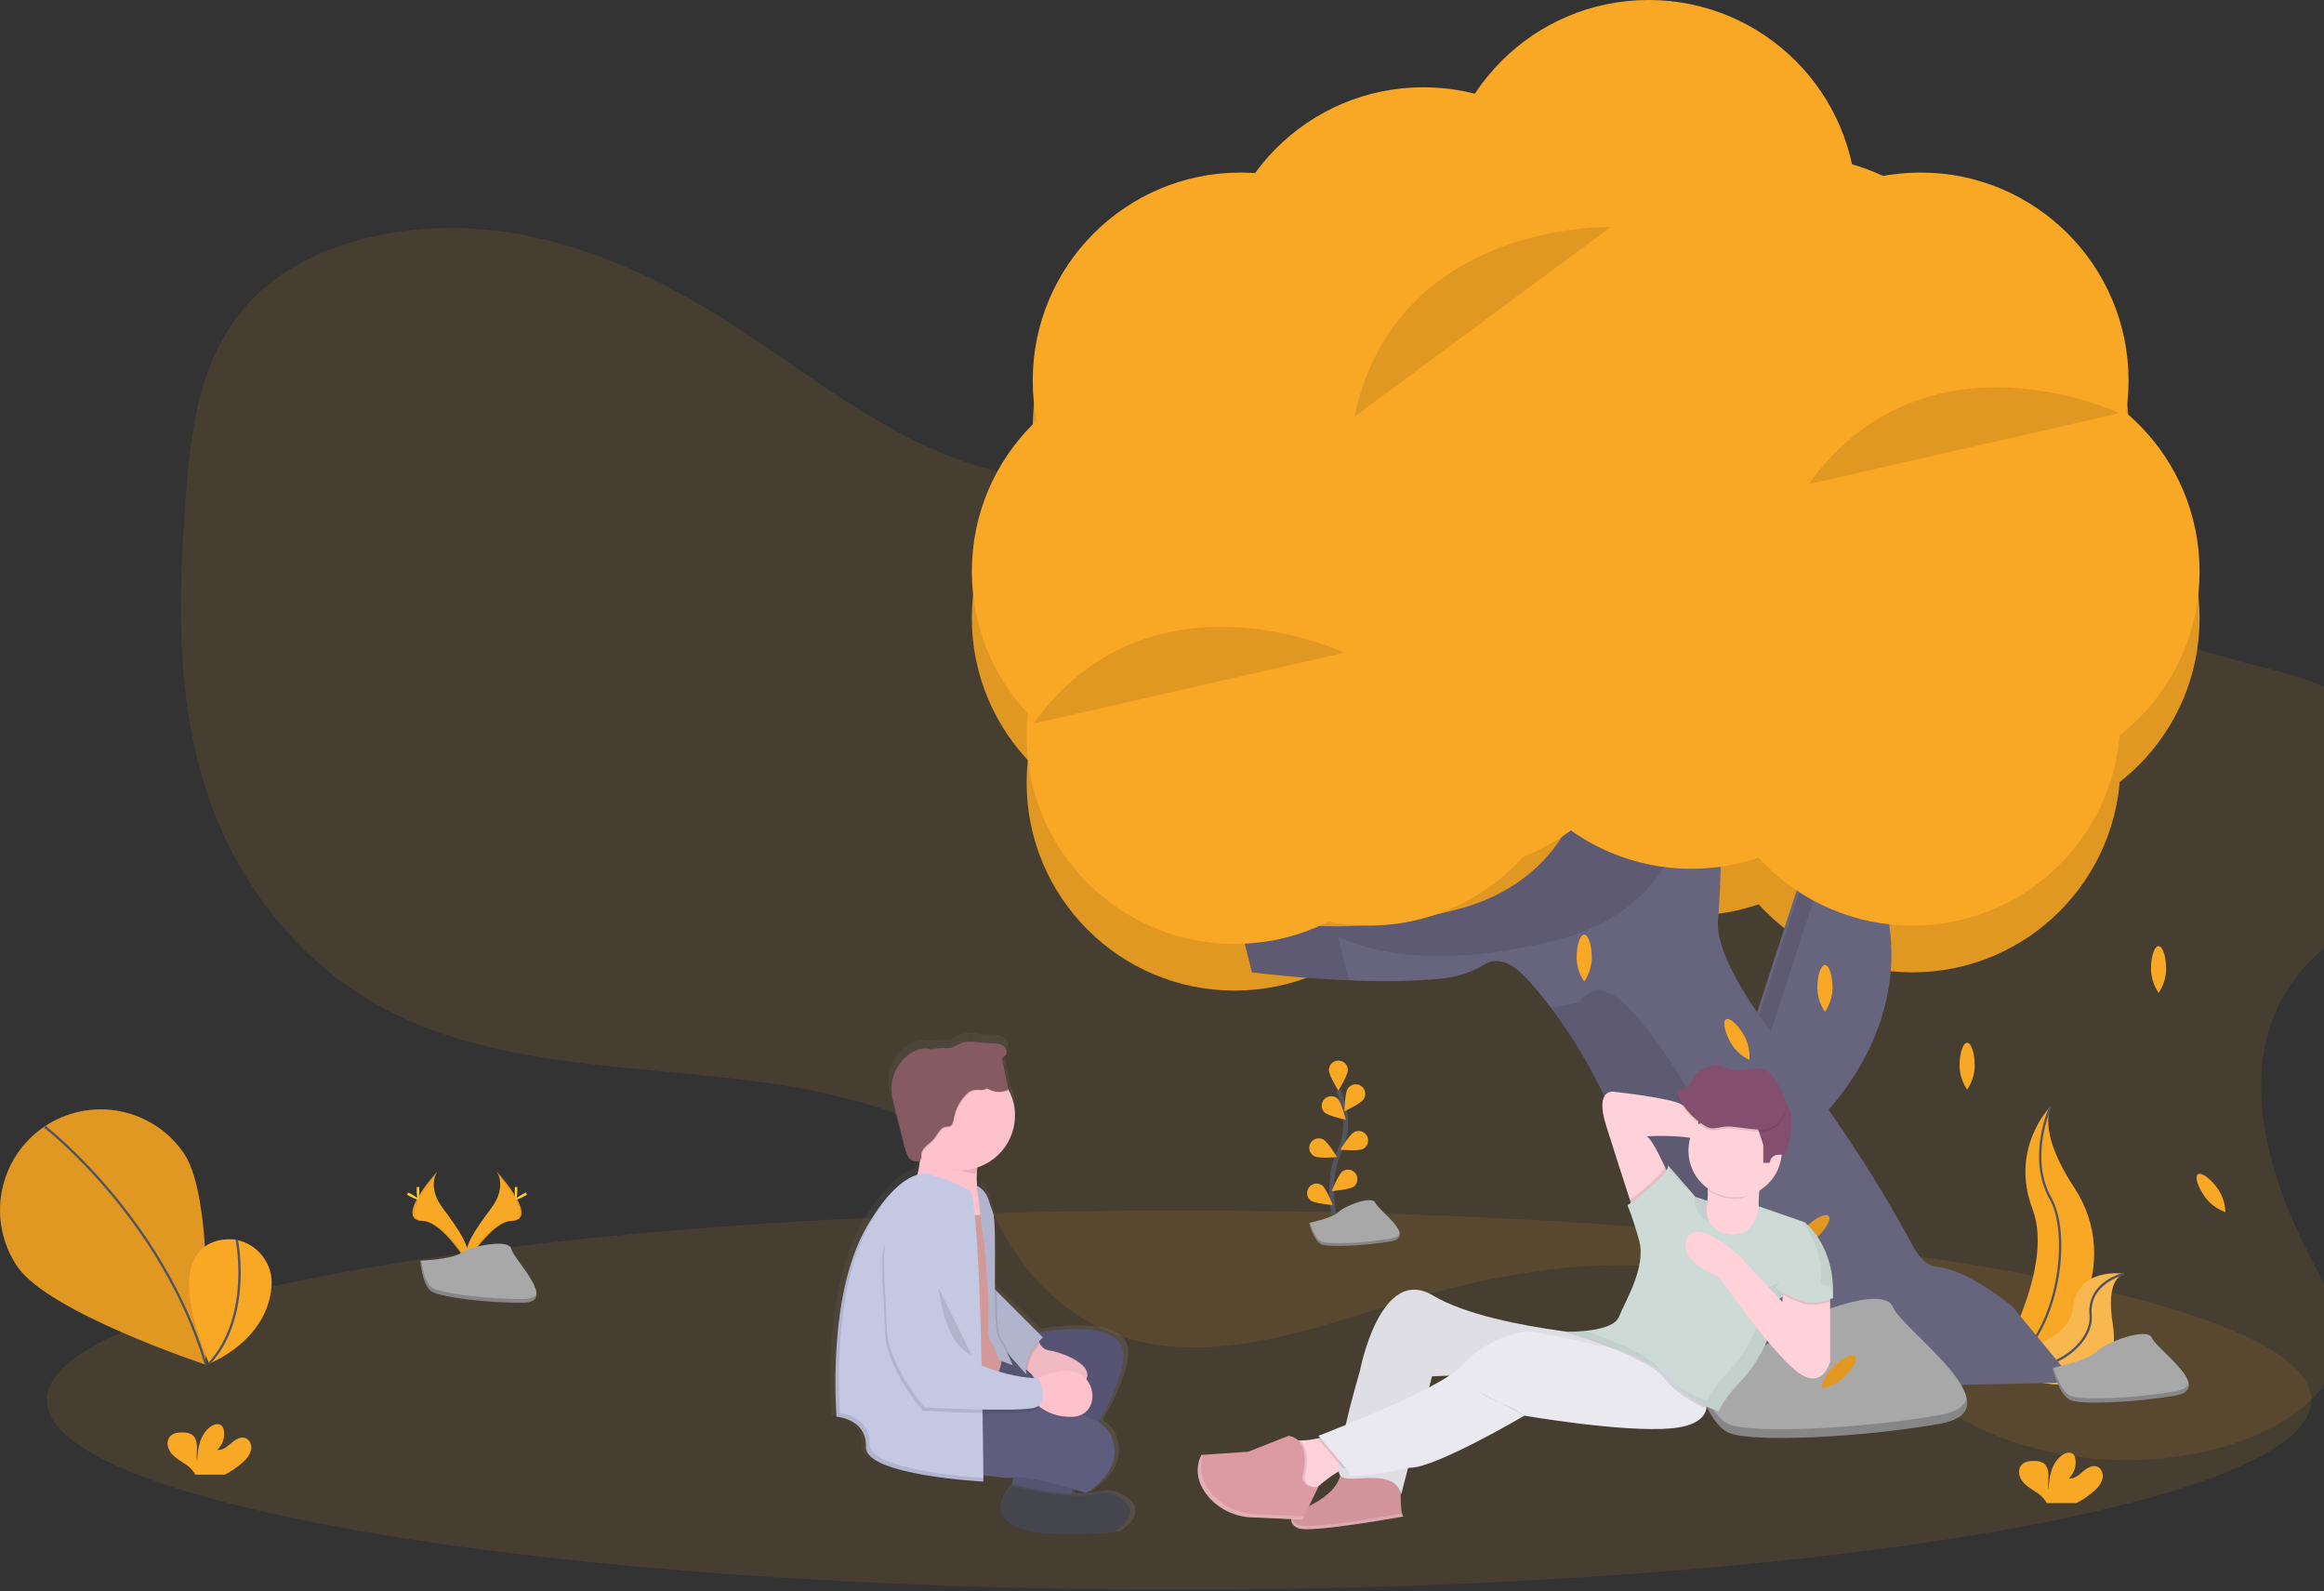 <svg width="989" height="677" viewBox="0 0 989 677" fill="none" xmlns="http://www.w3.org/2000/svg">
<rect x="0" y="0" width="989" height="677" fill="#333333" stroke="none"/>
<g clip-path="url(#clip0_14_8)">
<path opacity="0.1" d="M1036.35 355.131C1030.33 379.505 999.441 391.722 982.133 409.905C949.516 444.175 962.218 494.221 982.912 534.301C989.839 547.722 997.701 561.93 994.765 576.321C991.19 593.924 972.184 606.79 952.226 613.613C915.861 626.038 872.308 623.077 838.878 605.89C809.993 591.04 789.299 566.926 759.921 552.709C710.749 528.994 648.166 537.99 594.769 554.294C557 565.853 515.699 580.893 478.165 568.823C451.756 560.32 433.496 539.626 423.547 517.737C418.75 507.148 415.261 495.684 406.091 487.294C400.637 482.298 393.519 478.757 386.237 475.778C319.671 448.504 235.58 463.111 170.961 432.858C127.305 412.433 99.347 373.902 86.974 333.718C74.601 293.534 76.038 251.402 79.181 210.014C81.415 180.576 85.424 149.214 108.161 126.512C132.214 102.502 173.489 93.61 210.808 98.138C248.126 102.666 281.937 118.97 311.696 138.123C348.928 162.072 383.372 191.884 429.028 201.581C460.12 208.187 492.824 204.568 524.895 203.313C578.508 201.226 632.139 205.91 685.449 210.967C711.425 213.452 737.487 216.058 763.237 219.833C769.01 220.676 774.782 221.585 780.554 222.561C783.446 223.054 786.338 223.565 789.213 224.093C791.464 224.5 793.706 224.959 795.949 225.366C799.487 226.053 803.014 226.774 806.53 227.531C816.625 229.695 826.626 232.146 836.523 234.934C870.932 244.64 898.518 262.268 931.013 274.581C952.192 282.607 975.284 284.824 995.337 295.041C1020.01 307.587 1042.68 329.502 1036.35 355.131Z" fill="#F9A826"/>
<path d="M813.856 413.66C862.742 413.66 902.372 374.03 902.372 325.144C902.372 276.258 862.742 236.628 813.856 236.628C764.97 236.628 725.34 276.258 725.34 325.144C725.34 374.03 764.97 413.66 813.856 413.66Z" fill="#F9A826"/>
<path d="M719.721 389.477C768.607 389.477 808.237 349.847 808.237 300.961C808.237 252.075 768.607 212.445 719.721 212.445C670.835 212.445 631.205 252.075 631.205 300.961C631.205 349.847 670.835 389.477 719.721 389.477Z" fill="#F9A826"/>
<path d="M616.096 390.342C664.982 390.342 704.612 350.713 704.612 301.827C704.612 252.941 664.982 213.311 616.096 213.311C567.21 213.311 527.58 252.941 527.58 301.827C527.58 350.713 567.21 390.342 616.096 390.342Z" fill="#F9A826"/>
<path d="M582.414 413.66C631.3 413.66 670.93 374.03 670.93 325.144C670.93 276.258 631.3 236.628 582.414 236.628C533.528 236.628 493.898 276.258 493.898 325.144C493.898 374.03 533.528 413.66 582.414 413.66Z" fill="#F9A826"/>
<path d="M525.415 421.435C574.301 421.435 613.931 381.805 613.931 332.919C613.931 284.033 574.301 244.404 525.415 244.404C476.529 244.404 436.899 284.033 436.899 332.919C436.899 381.805 476.529 421.435 525.415 421.435Z" fill="#F9A826"/>
<path d="M502.098 351.483C550.984 351.483 590.614 311.853 590.614 262.967C590.614 214.081 550.984 174.451 502.098 174.451C453.212 174.451 413.582 214.081 413.582 262.967C413.582 311.853 453.212 351.483 502.098 351.483Z" fill="#F9A826"/>
<path d="M528.004 270.301C576.89 270.301 616.52 230.671 616.52 181.785C616.52 132.899 576.89 93.269 528.004 93.269C479.118 93.269 439.488 132.899 439.488 181.785C439.488 230.671 479.118 270.301 528.004 270.301Z" fill="#F9A826"/>
<path d="M577.228 270.301C626.113 270.301 665.743 230.671 665.743 181.785C665.743 132.899 626.113 93.269 577.228 93.269C528.342 93.269 488.712 132.899 488.712 181.785C488.712 230.671 528.342 270.301 577.228 270.301Z" fill="#F9A826"/>
<path d="M605.731 234.031C654.617 234.031 694.247 194.401 694.247 145.515C694.247 96.629 654.617 56.999 605.731 56.999C556.846 56.999 517.216 96.629 517.216 145.515C517.216 194.401 556.846 234.031 605.731 234.031Z" fill="#F9A826"/>
<path d="M678.273 273.756C727.159 273.756 766.789 234.126 766.789 185.24C766.789 136.354 727.159 96.724 678.273 96.724C629.387 96.724 589.757 136.354 589.757 185.24C589.757 234.126 629.387 273.756 678.273 273.756Z" fill="#F9A826"/>
<path d="M847.537 351.483C896.423 351.483 936.053 311.853 936.053 262.967C936.053 214.081 896.423 174.451 847.537 174.451C798.651 174.451 759.021 214.081 759.021 262.967C759.021 311.853 798.651 351.483 847.537 351.483Z" fill="#F9A826"/>
<path d="M796.582 307.437C845.468 307.437 885.098 267.808 885.098 218.922C885.098 170.036 845.468 130.406 796.582 130.406C747.696 130.406 708.066 170.036 708.066 218.922C708.066 267.808 747.696 307.437 796.582 307.437Z" fill="#F9A826"/>
<path d="M763.766 263.392C812.652 263.392 852.282 223.762 852.282 174.876C852.282 125.99 812.652 86.36 763.766 86.36C714.88 86.36 675.25 125.99 675.25 174.876C675.25 223.762 714.88 263.392 763.766 263.392Z" fill="#F9A826"/>
<path d="M701.59 196.894C750.476 196.894 790.105 157.264 790.105 108.378C790.105 59.492 750.476 19.863 701.59 19.863C652.704 19.863 613.074 59.492 613.074 108.378C613.074 157.264 652.704 196.894 701.59 196.894Z" fill="#F9A826"/>
<path d="M817.311 270.301C866.196 270.301 905.826 230.671 905.826 181.785C905.826 132.899 866.196 93.269 817.311 93.269C768.425 93.269 728.795 132.899 728.795 181.785C728.795 230.671 768.425 270.301 817.311 270.301Z" fill="#F9A826"/>
<g opacity="0.1">
<path d="M813.856 413.66C862.742 413.66 902.372 374.03 902.372 325.144C902.372 276.258 862.742 236.628 813.856 236.628C764.97 236.628 725.34 276.258 725.34 325.144C725.34 374.03 764.97 413.66 813.856 413.66Z" fill="black"/>
<path d="M719.721 389.477C768.607 389.477 808.237 349.847 808.237 300.961C808.237 252.075 768.607 212.445 719.721 212.445C670.835 212.445 631.205 252.075 631.205 300.961C631.205 349.847 670.835 389.477 719.721 389.477Z" fill="black"/>
<path d="M616.096 390.342C664.982 390.342 704.612 350.713 704.612 301.827C704.612 252.941 664.982 213.311 616.096 213.311C567.21 213.311 527.58 252.941 527.58 301.827C527.58 350.713 567.21 390.342 616.096 390.342Z" fill="black"/>
<path d="M582.414 413.66C631.3 413.66 670.93 374.03 670.93 325.144C670.93 276.258 631.3 236.628 582.414 236.628C533.528 236.628 493.898 276.258 493.898 325.144C493.898 374.03 533.528 413.66 582.414 413.66Z" fill="black"/>
<path d="M525.415 421.435C574.301 421.435 613.931 381.805 613.931 332.919C613.931 284.033 574.301 244.404 525.415 244.404C476.529 244.404 436.899 284.033 436.899 332.919C436.899 381.805 476.529 421.435 525.415 421.435Z" fill="black"/>
<path d="M502.098 351.483C550.984 351.483 590.614 311.853 590.614 262.967C590.614 214.081 550.984 174.451 502.098 174.451C453.212 174.451 413.582 214.081 413.582 262.967C413.582 311.853 453.212 351.483 502.098 351.483Z" fill="black"/>
<path d="M528.004 270.301C576.89 270.301 616.52 230.671 616.52 181.785C616.52 132.899 576.89 93.269 528.004 93.269C479.118 93.269 439.488 132.899 439.488 181.785C439.488 230.671 479.118 270.301 528.004 270.301Z" fill="black"/>
<path d="M577.228 270.301C626.114 270.301 665.744 230.671 665.744 181.785C665.744 132.899 626.114 93.269 577.228 93.269C528.342 93.269 488.712 132.899 488.712 181.785C488.712 230.671 528.342 270.301 577.228 270.301Z" fill="black"/>
<path d="M605.731 234.03C654.617 234.03 694.247 194.401 694.247 145.515C694.247 96.629 654.617 56.999 605.731 56.999C556.846 56.999 517.216 96.629 517.216 145.515C517.216 194.401 556.846 234.03 605.731 234.03Z" fill="black"/>
<path d="M678.272 273.756C727.158 273.756 766.788 234.126 766.788 185.24C766.788 136.354 727.158 96.724 678.272 96.724C629.386 96.724 589.757 136.354 589.757 185.24C589.757 234.126 629.386 273.756 678.272 273.756Z" fill="black"/>
<path d="M847.538 351.483C896.424 351.483 936.053 311.853 936.053 262.967C936.053 214.081 896.424 174.451 847.538 174.451C798.652 174.451 759.022 214.081 759.022 262.967C759.022 311.853 798.652 351.483 847.538 351.483Z" fill="black"/>
<path d="M796.582 307.437C845.468 307.437 885.098 267.807 885.098 218.921C885.098 170.035 845.468 130.406 796.582 130.406C747.696 130.406 708.066 170.035 708.066 218.921C708.066 267.807 747.696 307.437 796.582 307.437Z" fill="black"/>
<path d="M763.766 263.392C812.652 263.392 852.282 223.762 852.282 174.876C852.282 125.99 812.652 86.36 763.766 86.36C714.88 86.36 675.25 125.99 675.25 174.876C675.25 223.762 714.88 263.392 763.766 263.392Z" fill="black"/>
<path d="M701.59 196.894C750.476 196.894 790.106 157.264 790.106 108.378C790.106 59.492 750.476 19.863 701.59 19.863C652.704 19.863 613.074 59.492 613.074 108.378C613.074 157.264 652.704 196.894 701.59 196.894Z" fill="black"/>
<path d="M817.311 270.301C866.196 270.301 905.826 230.671 905.826 181.785C905.826 132.899 866.196 93.269 817.311 93.269C768.425 93.269 728.795 132.899 728.795 181.785C728.795 230.671 768.425 270.301 817.311 270.301Z" fill="black"/>
</g>
<path d="M770.139 480.261C770.139 480.261 824.255 434.778 797.482 370.012L770.71 359.986L741.661 449.419L770.139 480.261Z" fill="#67647E"/>
<path opacity="0.1" d="M773.023 356.903L779.43 359.302L750.909 447.108L775.793 474.053C773.733 476.105 772.451 477.179 772.451 477.179L743.965 446.337L773.023 356.903Z" fill="black"/>
<path opacity="0.1" d="M501.76 676.316C767.876 676.316 983.606 640.202 983.606 595.653C983.606 551.104 767.876 514.99 501.76 514.99C235.644 514.99 19.915 551.104 19.915 595.653C19.915 640.202 235.644 676.316 501.76 676.316Z" fill="#F9A826"/>
<path d="M872.639 470.719C872.639 470.719 855.036 488.322 864.976 514.445C874.916 540.567 847.945 583.998 847.945 583.998L848.81 583.86C884.96 577.479 902.926 536.134 882.821 505.414C875.305 494.011 869.167 480.607 872.639 470.719Z" fill="#F9A826"/>
<path d="M872.638 470.719C872.638 470.719 862.698 492.296 872.638 509.899C882.578 527.502 874.37 576.898 847.936 583.998" stroke="#535461" stroke-miterlimit="10"/>
<path d="M903.991 541.918C903.991 541.918 883.903 538.723 882.076 556.724C880.249 574.725 843.442 577.219 843.442 577.219L844.135 577.678C874.517 597.592 903.558 590.38 899.177 563.902C897.558 554.057 897.687 544.169 903.991 541.918Z" fill="#F9A826"/>
<path opacity="0.2" d="M903.991 541.918C903.991 541.918 883.903 538.723 882.076 556.724C880.249 574.725 843.442 577.219 843.442 577.219L844.135 577.678C874.517 597.592 903.558 590.38 899.177 563.902C897.558 554.057 897.687 544.169 903.991 541.918Z" fill="#F5F5F5"/>
<path d="M903.991 541.918C903.991 541.918 888.406 545.382 889.678 559.521C890.951 573.66 866.526 590.692 843.451 577.219" stroke="#535461" stroke-miterlimit="10"/>
<path d="M525.744 385.528L532.775 413.669C532.775 413.669 582.449 420.145 615.567 416.076C621.422 415.245 627.043 413.217 632.079 410.118C634.876 408.465 639.292 407.746 645.327 412.266C655.665 420.058 706.404 482.4 698.187 547.079C697.549 551.952 695.323 556.48 691.853 559.961C688.383 563.442 683.862 565.682 678.991 566.335C668.873 567.714 659.201 571.374 650.704 577.037L625.594 593.757L883.055 588.129L856.326 555.772C856.326 555.772 838.039 540.299 823.969 538.888C819.865 538.481 816.479 534.714 813.743 529.597C797.716 499.595 778.546 471.386 757.766 444.449C742.631 424.829 729.929 404.153 731.115 391.165C733.929 360.211 731.115 309.567 731.115 309.567L677.658 302.537C677.658 302.537 684.688 370.073 619.975 386.948C555.261 403.824 525.744 385.528 525.744 385.528Z" fill="#67647E"/>
<g opacity="0.1">
<path d="M569.357 398.196C569.357 398.196 598.9 416.482 663.622 399.598C728.345 382.714 721.305 315.187 721.305 315.187L731.479 316.511C731.288 312.182 731.141 309.585 731.141 309.585L677.684 302.554C677.684 302.554 684.714 370.09 620.001 386.966C555.287 403.841 525.736 385.563 525.736 385.563L532.766 413.703C532.766 413.703 551.746 416.179 574.067 417.106L569.357 398.196Z" fill="black"/>
<path d="M694.317 589.696C702.814 584.032 712.486 580.373 722.604 578.994C727.465 578.348 731.978 576.12 735.445 572.654C738.913 569.188 741.143 564.676 741.791 559.815C750.051 495.136 699.287 432.683 688.974 424.925C677.718 416.483 672.09 426.327 672.09 426.327C668.107 427.373 664.057 428.145 659.968 428.639C678.203 452.883 704.291 499.388 698.187 547.148C697.539 552.008 695.309 556.52 691.841 559.987C688.373 563.453 683.86 565.681 679 566.327C668.882 567.705 659.209 571.365 650.712 577.028L625.603 593.748L690.334 592.337L694.317 589.696Z" fill="black"/>
</g>
<path d="M568.829 522.03C568.829 522.03 563.452 503.778 569.833 490.34C572.546 484.721 573.364 478.374 572.163 472.252C571.558 469.347 570.689 466.504 569.565 463.758" stroke="#535461" stroke-width="2" stroke-miterlimit="10"/>
<path d="M573.582 455.264C573.582 457.498 569.53 463.992 569.53 463.992C569.53 463.992 565.504 457.498 565.504 455.264C565.504 454.189 565.931 453.158 566.691 452.399C567.451 451.639 568.481 451.212 569.556 451.212C570.631 451.212 571.661 451.639 572.421 452.399C573.181 453.158 573.608 454.189 573.608 455.264H573.582Z" fill="#F9A826"/>
<path d="M580.284 467.654C579.072 469.533 572.145 472.78 572.145 472.78C572.145 472.78 572.275 465.135 573.487 463.256C573.768 462.792 574.14 462.39 574.58 462.072C575.019 461.755 575.518 461.529 576.047 461.407C576.576 461.286 577.123 461.273 577.657 461.367C578.192 461.462 578.701 461.662 579.156 461.957C579.611 462.252 580.003 462.636 580.307 463.085C580.611 463.534 580.822 464.04 580.927 464.572C581.032 465.104 581.03 465.652 580.919 466.183C580.809 466.714 580.593 467.217 580.284 467.663V467.654Z" fill="#F9A826"/>
<path d="M579.99 488.816C577.99 489.82 570.379 489.127 570.379 489.127C570.379 489.127 574.345 482.59 576.345 481.586C576.82 481.347 577.338 481.203 577.868 481.164C578.399 481.125 578.932 481.19 579.438 481.357C579.943 481.524 580.41 481.789 580.814 482.136C581.217 482.484 581.547 482.907 581.786 483.382C582.026 483.858 582.169 484.376 582.208 484.906C582.248 485.437 582.182 485.97 582.015 486.475C581.848 486.981 581.584 487.448 581.236 487.851C580.889 488.254 580.465 488.585 579.99 488.824V488.816Z" fill="#F9A826"/>
<path d="M576.163 504.808C574.362 506.141 566.742 506.739 566.742 506.739C566.742 506.739 569.548 499.622 571.349 498.297C572.214 497.71 573.274 497.48 574.305 497.656C575.336 497.832 576.259 498.4 576.881 499.242C577.503 500.083 577.775 501.132 577.642 502.169C577.508 503.207 576.978 504.152 576.163 504.808Z" fill="#F9A826"/>
<path d="M563.634 473.23C565.236 474.789 572.717 476.408 572.717 476.408C572.717 476.408 570.89 468.979 569.253 467.421C568.476 466.708 567.452 466.327 566.398 466.358C565.345 466.388 564.344 466.828 563.61 467.584C562.875 468.34 562.464 469.353 562.464 470.407C562.463 471.461 562.874 472.474 563.608 473.23H563.634Z" fill="#F9A826"/>
<path d="M559.391 491.95C561.391 492.954 569.002 492.262 569.002 492.262C569.002 492.262 565.037 485.725 563.037 484.72C562.077 484.237 560.964 484.154 559.943 484.491C558.923 484.828 558.078 485.557 557.595 486.517C557.111 487.477 557.029 488.589 557.366 489.61C557.703 490.63 558.431 491.475 559.391 491.959V491.95Z" fill="#F9A826"/>
<path d="M557.763 510.73C559.564 512.064 567.184 512.661 567.184 512.661C567.184 512.661 564.378 505.544 562.577 504.219C561.712 503.632 560.652 503.402 559.621 503.579C558.59 503.755 557.667 504.323 557.045 505.164C556.423 506.005 556.15 507.054 556.284 508.092C556.418 509.129 556.948 510.075 557.763 510.73Z" fill="#F9A826"/>
<path d="M557.131 520.246C557.131 520.246 566.959 518.281 569.574 515.657C572.188 513.033 583.981 508.453 585.297 511.726C586.614 514.999 602.987 526.134 591.843 528.099C580.7 530.065 565.643 530.697 562.404 529.407C559.166 528.117 557.131 520.246 557.131 520.246Z" fill="#A8A8A8"/>
<path opacity="0.2" d="M591.852 526.913C580.717 528.878 565.651 529.511 562.413 528.22C559.919 527.225 558.188 522.428 557.504 520.203L557.175 520.272C557.175 520.272 559.14 528.134 562.413 529.441C565.686 530.749 580.752 530.099 591.852 528.134C595.064 527.562 595.982 526.238 595.636 524.549C595.359 525.623 594.242 526.471 591.852 526.913Z" fill="black"/>
<path d="M720.058 581.86C720.058 581.86 749.869 575.894 757.826 567.946C765.784 559.997 801.552 546.083 805.526 556.023C809.5 565.963 859.209 599.748 825.441 605.714C791.673 611.68 745.938 613.663 735.998 609.688C726.058 605.714 720.058 581.86 720.058 581.86Z" fill="#A8A8A8"/>
<path opacity="0.2" d="M825.406 602.017C791.638 607.983 745.904 609.965 735.964 605.991C728.396 602.961 723.132 588.414 721.054 581.652L720.058 581.86C720.058 581.86 726.024 605.714 735.955 609.688C745.886 613.663 791.612 611.68 825.397 605.714C835.156 603.982 837.944 599.948 836.887 594.839C836.065 598.173 832.662 600.744 825.406 602.017Z" fill="black"/>
<path d="M921.836 412.448C921.726 416.006 920.612 419.461 918.624 422.414C916.62 419.471 915.489 416.022 915.36 412.465C915.36 406.967 916.78 402.508 918.572 402.499C920.364 402.49 921.819 406.949 921.836 412.448Z" fill="#F9A826"/>
<path d="M677.415 407.616C677.295 411.174 676.173 414.626 674.177 417.573C672.181 414.626 671.058 411.174 670.938 407.616C670.938 402.118 672.384 397.659 674.177 397.659C675.969 397.659 677.415 402.118 677.415 407.616Z" fill="#F9A826"/>
<path d="M943.803 505.734C945.799 508.682 946.921 512.134 947.041 515.691C943.693 514.482 940.754 512.351 938.564 509.544C935.326 505.094 933.88 500.634 935.326 499.587C936.772 498.539 940.573 501.292 943.803 505.734Z" fill="#F9A826"/>
<path d="M840.368 453.602C840.248 457.159 839.126 460.611 837.13 463.559C835.134 460.611 834.011 457.159 833.892 453.602C833.892 448.103 835.338 443.644 837.13 443.644C838.922 443.644 840.368 448.121 840.368 453.602Z" fill="#F9A826"/>
<path d="M779.863 420.526C779.743 424.084 778.62 427.536 776.624 430.483C774.628 427.536 773.506 424.084 773.386 420.526C773.386 415.028 774.832 410.569 776.624 410.569C778.417 410.569 779.863 415.028 779.863 420.526Z" fill="#F9A826"/>
<path d="M742.328 440.692C743.993 443.839 744.734 447.393 744.467 450.943C741.257 449.383 738.555 446.945 736.674 443.913C733.938 439.142 732.985 434.553 734.535 433.661C736.085 432.769 739.601 435.921 742.328 440.692Z" fill="#F9A826"/>
<path d="M714.283 532.16C711.606 534.507 708.319 536.05 704.802 536.61C705.588 533.14 707.338 529.961 709.85 527.441C713.859 523.683 718.11 521.692 719.331 522.991C720.552 524.289 718.292 528.402 714.283 532.16Z" fill="#F9A826"/>
<path opacity="0.1" d="M714.283 532.16C711.606 534.507 708.319 536.05 704.802 536.61C705.588 533.14 707.338 529.961 709.85 527.441C713.859 523.683 718.11 521.692 719.331 522.991C720.552 524.289 718.292 528.402 714.283 532.16Z" fill="black"/>
<path d="M773.17 526.515C770.492 528.862 767.205 530.405 763.688 530.965C764.474 527.494 766.224 524.316 768.736 521.796C772.745 518.038 776.997 516.047 778.217 517.345C779.438 518.644 777.178 522.748 773.17 526.515Z" fill="#F9A826"/>
<path opacity="0.1" d="M773.17 526.515C770.492 528.862 767.205 530.405 763.688 530.965C764.474 527.494 766.224 524.316 768.736 521.796C772.745 518.038 776.997 516.047 778.217 517.345C779.438 518.644 777.178 522.748 773.17 526.515Z" fill="black"/>
<path d="M784.46 586.206C781.783 588.554 778.496 590.097 774.979 590.657C775.763 587.176 777.516 583.988 780.036 581.462C784.045 577.704 788.296 575.712 789.517 577.011C790.738 578.31 788.478 582.44 784.46 586.206Z" fill="#F9A826"/>
<path opacity="0.1" d="M784.46 586.206C781.783 588.554 778.496 590.097 774.979 590.657C775.763 587.176 777.516 583.988 780.036 581.462C784.045 577.704 788.296 575.712 789.517 577.011C790.738 578.31 788.478 582.44 784.46 586.206Z" fill="black"/>
<path d="M78.333 490.781C91.607 510.375 87.373 580.527 87.373 580.527C87.373 580.527 20.659 558.439 7.386 538.853C1.012 529.444 -1.363 517.888 0.784 506.728C2.931 495.567 9.423 485.717 18.832 479.343C28.241 472.97 39.797 470.595 50.958 472.742C62.118 474.888 71.968 481.381 78.342 490.79L78.333 490.781Z" fill="#F9A826"/>
<path opacity="0.1" d="M78.333 490.781C91.607 510.375 87.373 580.527 87.373 580.527C87.373 580.527 20.659 558.439 7.386 538.853C1.012 529.444 -1.363 517.888 0.784 506.728C2.931 495.567 9.423 485.717 18.832 479.343C28.241 472.97 39.797 470.595 50.958 472.742C62.118 474.888 71.968 481.381 78.342 490.79L78.333 490.781Z" fill="black"/>
<path d="M19.083 479.386C19.083 479.386 69.077 517.986 87.633 580.596" stroke="#535461" stroke-miterlimit="10"/>
<path d="M100.222 527.407C100.222 527.407 64.722 521.346 88.966 580.145C88.966 580.145 113.634 570.742 115.556 547.347C115.938 542.795 114.637 538.262 111.901 534.604C109.164 530.947 105.182 528.42 100.707 527.502L100.222 527.407Z" fill="#F9A826"/>
<path d="M100.742 527.346C100.742 527.346 107.504 559.867 89.001 580.163" stroke="#535461" stroke-miterlimit="10"/>
<path d="M873.323 581.973C873.323 581.973 888.137 579.029 892.086 575.106C896.034 571.184 913.818 564.318 915.793 569.219C917.767 574.119 942.461 590.795 925.672 593.731C908.883 596.666 886.163 597.653 881.228 595.696C876.292 593.739 873.323 581.973 873.323 581.973Z" fill="#A8A8A8"/>
<path opacity="0.2" d="M925.698 591.921C908.909 594.865 886.189 595.843 881.254 593.887C877.496 592.389 874.881 585.228 873.842 581.877L873.348 581.981C873.348 581.981 876.31 593.748 881.254 595.714C886.198 597.679 908.909 596.692 925.698 593.748C930.546 592.882 931.932 590.908 931.412 588.38C930.971 590.016 929.282 591.289 925.698 591.921Z" fill="black"/>
<path d="M813.856 393.797C862.742 393.797 902.372 354.167 902.372 305.281C902.372 256.396 862.742 216.766 813.856 216.766C764.97 216.766 725.34 256.396 725.34 305.281C725.34 354.167 764.97 393.797 813.856 393.797Z" fill="#F9A826"/>
<path d="M719.721 369.614C768.607 369.614 808.237 329.984 808.237 281.098C808.237 232.212 768.607 192.582 719.721 192.582C670.835 192.582 631.205 232.212 631.205 281.098C631.205 329.984 670.835 369.614 719.721 369.614Z" fill="#F9A826"/>
<path d="M616.096 370.48C664.982 370.48 704.612 330.85 704.612 281.964C704.612 233.078 664.982 193.448 616.096 193.448C567.21 193.448 527.58 233.078 527.58 281.964C527.58 330.85 567.21 370.48 616.096 370.48Z" fill="#F9A826"/>
<path d="M582.414 393.797C631.3 393.797 670.93 354.167 670.93 305.281C670.93 256.396 631.3 216.766 582.414 216.766C533.528 216.766 493.898 256.396 493.898 305.281C493.898 354.167 533.528 393.797 582.414 393.797Z" fill="#F9A826"/>
<path d="M525.415 401.573C574.301 401.573 613.931 361.943 613.931 313.057C613.931 264.171 574.301 224.541 525.415 224.541C476.529 224.541 436.899 264.171 436.899 313.057C436.899 361.943 476.529 401.573 525.415 401.573Z" fill="#F9A826"/>
<path d="M502.098 331.621C550.984 331.621 590.614 291.991 590.614 243.105C590.614 194.219 550.984 154.589 502.098 154.589C453.212 154.589 413.582 194.219 413.582 243.105C413.582 291.991 453.212 331.621 502.098 331.621Z" fill="#F9A826"/>
<path d="M528.004 250.438C576.89 250.438 616.52 210.809 616.52 161.923C616.52 113.037 576.89 73.407 528.004 73.407C479.118 73.407 439.488 113.037 439.488 161.923C439.488 210.809 479.118 250.438 528.004 250.438Z" fill="#F9A826"/>
<path d="M577.228 250.438C626.113 250.438 665.743 210.809 665.743 161.923C665.743 113.037 626.113 73.407 577.228 73.407C528.342 73.407 488.712 113.037 488.712 161.923C488.712 210.809 528.342 250.438 577.228 250.438Z" fill="#F9A826"/>
<path d="M605.731 214.168C654.617 214.168 694.247 174.538 694.247 125.652C694.247 76.766 654.617 37.136 605.731 37.136C556.846 37.136 517.216 76.766 517.216 125.652C517.216 174.538 556.846 214.168 605.731 214.168Z" fill="#F9A826"/>
<path d="M678.273 253.893C727.159 253.893 766.789 214.263 766.789 165.377C766.789 116.491 727.159 76.862 678.273 76.862C629.387 76.862 589.757 116.491 589.757 165.377C589.757 214.263 629.387 253.893 678.273 253.893Z" fill="#F9A826"/>
<path d="M847.537 331.621C896.423 331.621 936.053 291.991 936.053 243.105C936.053 194.219 896.423 154.589 847.537 154.589C798.651 154.589 759.021 194.219 759.021 243.105C759.021 291.991 798.651 331.621 847.537 331.621Z" fill="#F9A826"/>
<path d="M796.582 287.575C845.468 287.575 885.098 247.945 885.098 199.059C885.098 150.173 845.468 110.543 796.582 110.543C747.696 110.543 708.066 150.173 708.066 199.059C708.066 247.945 747.696 287.575 796.582 287.575Z" fill="#F9A826"/>
<path d="M763.766 243.529C812.652 243.529 852.282 203.899 852.282 155.013C852.282 106.127 812.652 66.497 763.766 66.497C714.88 66.497 675.25 106.127 675.25 155.013C675.25 203.899 714.88 243.529 763.766 243.529Z" fill="#F9A826"/>
<path d="M701.59 177.032C750.476 177.032 790.105 137.402 790.105 88.516C790.105 39.63 750.476 0 701.59 0C652.704 0 613.074 39.63 613.074 88.516C613.074 137.402 652.704 177.032 701.59 177.032Z" fill="#F9A826"/>
<path d="M817.311 250.438C866.196 250.438 905.826 210.809 905.826 161.923C905.826 113.037 866.196 73.407 817.311 73.407C768.425 73.407 728.795 113.037 728.795 161.923C728.795 210.809 768.425 250.438 817.311 250.438Z" fill="#F9A826"/>
<path opacity="0.1" d="M901.982 175.785C901.982 175.785 819.545 136.692 769.663 205.977L901.982 175.785Z" fill="black"/>
<path opacity="0.1" d="M685.45 96.585C685.45 96.585 594.259 93.832 576.353 177.3L685.45 96.585Z" fill="black"/>
<path opacity="0.1" d="M572.093 277.687C572.093 277.687 489.656 238.585 439.774 307.853L572.093 277.687Z" fill="black"/>
<path d="M211.302 498.34C211.302 498.34 216.056 504.557 209.103 513.925C202.15 523.294 196.418 531.242 198.713 537.095C198.713 537.095 209.198 519.657 217.761 519.415C226.325 519.172 220.688 508.825 211.302 498.34Z" fill="#F9A826"/>
<path opacity="0.1" d="M211.302 498.34C211.716 498.94 212.042 499.596 212.272 500.288C220.601 510.072 225.043 519.207 217.034 519.441C209.579 519.657 200.626 532.991 198.487 536.359C198.557 536.621 198.64 536.878 198.738 537.13C198.738 537.13 209.224 519.692 217.787 519.449C226.35 519.207 220.688 508.825 211.302 498.34Z" fill="black"/>
<path d="M220.142 506.271C220.142 508.462 219.9 510.237 219.597 510.237C219.294 510.237 219.052 508.505 219.052 506.271C219.052 504.037 219.355 505.111 219.658 505.111C219.961 505.111 220.142 504.081 220.142 506.271Z" fill="#FFD037"/>
<path d="M223.173 508.877C221.251 509.925 219.571 510.557 219.433 510.289C219.294 510.02 220.731 508.955 222.654 507.907C224.576 506.86 223.814 507.622 223.961 507.907C224.108 508.193 225.095 507.864 223.173 508.877Z" fill="#FFD037"/>
<path d="M186.175 498.34C186.175 498.34 181.422 504.557 188.374 513.925C195.327 523.294 201.059 531.242 198.765 537.095C198.765 537.095 188.279 519.657 179.716 519.415C171.153 519.172 176.781 508.825 186.175 498.34Z" fill="#F9A826"/>
<path opacity="0.1" d="M186.175 498.34C185.761 498.94 185.435 499.596 185.205 500.288C176.876 510.072 172.434 519.207 180.443 519.441C187.898 519.657 196.851 532.991 198.99 536.359C198.921 536.621 198.837 536.878 198.739 537.13C198.739 537.13 188.253 519.692 179.69 519.449C171.127 519.207 176.781 508.825 186.175 498.34Z" fill="black"/>
<path d="M177.335 506.271C177.335 508.462 177.577 510.237 177.88 510.237C178.183 510.237 178.426 508.505 178.426 506.271C178.426 504.037 178.123 505.111 177.82 505.111C177.517 505.111 177.335 504.081 177.335 506.271Z" fill="#FFD037"/>
<path d="M174.296 508.877C176.218 509.925 177.898 510.557 178.036 510.289C178.175 510.02 176.737 508.955 174.815 507.907C172.893 506.86 173.655 507.622 173.508 507.907C173.361 508.193 172.408 507.864 174.296 508.877Z" fill="#FFD037"/>
<path d="M178.85 536.308C178.85 536.308 192.15 535.901 196.167 533.043C200.185 530.186 216.627 526.783 217.614 531.355C218.601 535.927 237.598 554.118 222.584 554.239C207.57 554.361 187.699 551.902 183.699 549.46C179.699 547.018 178.85 536.308 178.85 536.308Z" fill="#A8A8A8"/>
<path opacity="0.2" d="M222.844 552.655C207.83 552.776 187.959 550.317 183.959 547.875C180.911 546.022 179.699 539.364 179.292 536.29H178.85C178.85 536.29 179.716 547.018 183.69 549.451C187.664 551.884 207.562 554.352 222.576 554.23C226.905 554.23 228.403 552.655 228.325 550.369C227.727 551.763 226.091 552.629 222.844 552.655Z" fill="black"/>
<path d="M103.521 621.931C105.108 620.638 106.265 618.892 106.837 616.927C107.27 614.935 106.422 612.554 104.517 611.827C102.387 611.013 100.11 612.485 98.387 613.983C96.664 615.481 94.681 617.178 92.421 616.857C93.582 615.805 94.451 614.469 94.943 612.98C95.435 611.492 95.532 609.901 95.226 608.363C95.129 607.726 94.859 607.128 94.447 606.632C93.261 605.368 91.122 605.913 89.702 606.909C85.2 610.078 83.944 616.191 83.918 621.698C83.468 619.715 83.849 617.645 83.832 615.637C83.814 613.628 83.26 611.307 81.546 610.251C80.483 609.68 79.289 609.396 78.082 609.428C76.056 609.351 73.805 609.558 72.42 611.039C70.688 612.875 71.147 615.966 72.645 617.966C74.143 619.966 76.411 621.256 78.507 622.659C80.186 623.657 81.619 625.021 82.698 626.65C82.824 626.876 82.929 627.114 83.009 627.36H95.694C98.536 625.912 101.169 624.086 103.521 621.931Z" fill="#F9A826"/>
<path d="M891.445 634.053C893.032 632.76 894.188 631.014 894.761 629.049C895.194 627.057 894.345 624.676 892.44 623.949C890.31 623.135 888.033 624.607 886.31 626.105C884.587 627.603 882.604 629.3 880.345 628.98C881.506 627.927 882.375 626.591 882.867 625.102C883.358 623.614 883.456 622.023 883.15 620.486C883.052 619.848 882.783 619.25 882.371 618.754C881.184 617.49 879.046 618.035 877.626 619.031C873.123 622.2 871.868 628.313 871.842 633.82C871.392 631.837 871.773 629.767 871.755 627.759C871.738 625.75 871.184 623.429 869.469 622.373C868.406 621.802 867.213 621.518 866.006 621.551C863.98 621.473 861.729 621.68 860.343 623.161C858.612 624.997 859.071 628.088 860.569 630.088C862.066 632.088 864.335 633.378 866.43 634.781C868.11 635.779 869.542 637.144 870.621 638.772C870.748 638.998 870.852 639.236 870.933 639.482H883.617C886.46 638.034 889.092 636.208 891.445 634.053Z" fill="#F9A826"/>
<path d="M596.302 629.36C596.302 629.36 595.437 642.92 597.168 645.171C597.168 645.171 557.408 652.401 552.438 650.141C547.468 647.881 549.728 644.27 552.438 642.911C555.149 641.551 568.708 636.582 570.509 627.1C570.509 627.1 564.638 624.39 583.609 627.966C602.58 631.542 596.302 629.36 596.302 629.36Z" fill="#DC9BA3"/>
<path opacity="0.05" d="M596.302 629.36C596.302 629.36 595.437 642.92 597.168 645.171C597.168 645.171 557.408 652.401 552.438 650.141C547.468 647.881 549.728 644.27 552.438 642.911C555.149 641.551 568.708 636.582 570.509 627.1C570.509 627.1 564.638 624.39 583.609 627.966C602.58 631.542 596.302 629.36 596.302 629.36Z" fill="black"/>
<path d="M751.281 497.872C751.281 497.872 746.311 506.003 749.471 521.822C752.632 537.641 741.341 537.632 741.341 537.632H718.76L711.08 517.718L721.92 518.583C721.92 518.583 729.15 516.774 725.99 500.054L751.281 497.872Z" fill="#FFD2D9"/>
<path d="M683.511 478.902C686.974 489.906 691.304 503.31 693.615 510.453L695.26 515.501L710.17 500.141C710.17 500.141 709.512 498.617 708.534 496.487C706.352 491.759 702.551 484.045 700.681 483.421C700.681 483.421 721.461 482.062 727.79 487.032C734.12 492.002 732.31 473.473 732.31 473.473C732.31 473.473 720.11 472.607 715.591 469.862C711.071 467.117 686.671 464.442 686.671 464.442C686.671 464.442 678.541 463.082 683.511 478.902Z" fill="#FFD2D9"/>
<path d="M547.953 611.766L551.113 634.807L559.244 633.941C559.244 633.941 559.737 633.473 560.569 632.729C562.759 630.798 567.322 627.014 571.686 624.936C573.163 624.182 574.765 623.703 576.414 623.525L567.374 609.965C565.176 610.79 562.922 611.458 560.629 611.965C558.248 612.526 555.811 612.816 553.365 612.831C551.506 612.859 549.662 612.497 547.953 611.766Z" fill="#FFD2D9"/>
<path d="M570.543 628.01C574.613 631.62 593.133 623.94 596.302 635.69L599.211 624.546L608.173 590.259L609.403 585.54L616.866 585.22L702.525 581.566L707.373 581.358L709.971 581.245L706.577 579.565L683.987 568.37C683.987 568.37 675.848 567.799 664.626 566.257C647.612 563.928 623.507 559.331 609.896 551.2C587.306 537.641 578.725 583.28 578.725 583.28C578.725 583.28 575.262 594.856 572.665 606.268C571.472 611.191 570.561 616.178 569.937 621.204C569.547 624.694 569.669 627.222 570.543 628.01Z" fill="#E9E9EF"/>
<path opacity="0.05" d="M570.544 628.01C574.613 631.62 593.134 623.94 596.303 635.69L599.212 624.546L608.173 590.259L609.403 585.54L617.1 585.064L699.858 579.972L704.967 579.652L706.543 579.557L708.577 579.427L683.953 568.353C683.953 568.353 675.814 567.781 664.592 566.24C647.578 563.911 623.473 559.313 609.862 551.183C587.272 537.624 578.691 583.263 578.691 583.263C578.691 583.263 575.228 594.839 572.63 606.251C571.438 611.174 570.527 616.16 569.903 621.187C569.548 624.694 569.669 627.222 570.544 628.01Z" fill="black"/>
<path opacity="0.1" d="M560.638 611.931L568.543 621.204L571.695 624.901C573.172 624.147 574.774 623.669 576.422 623.49L567.383 609.931C565.184 610.755 562.93 611.424 560.638 611.931Z" fill="black"/>
<path d="M561.062 610.84L569.903 621.23L574.163 626.226V627.586C579.358 628.789 595.627 625.36 599.212 624.572L599.913 624.417C610.303 624.867 648.712 602.277 648.712 602.277C648.712 602.277 690.732 609.507 711.054 607.697C722.405 606.684 725.591 602.58 726.189 599.142C726.451 597.444 726.216 595.706 725.513 594.138L707.331 581.367L704.924 579.635L701.079 576.925C701.079 576.925 694.395 575.409 685.909 573.539C672.645 570.613 654.973 566.812 651.397 566.543C645.526 566.093 630.616 571.063 622.027 581.003C620.553 582.554 618.889 583.913 617.074 585.046L616.841 585.202C614.425 586.804 611.455 588.501 608.182 590.242C597.246 595.999 582.665 602.19 572.639 606.251C565.781 609.048 561.062 610.84 561.062 610.84Z" fill="#E9E9EF"/>
<path opacity="0.1" d="M547.953 611.766L551.113 634.807L559.244 633.941C559.244 633.941 559.737 633.473 560.569 632.729C558.768 632.729 555.798 632.252 555.174 628.521C555.174 628.521 558.309 617.568 553.365 612.849C551.505 612.871 549.661 612.503 547.953 611.766Z" fill="black"/>
<path d="M554.248 628.46C554.248 628.46 558.768 612.649 548.377 610.84L531.208 617.619L511.293 618.979C511.293 618.979 506.098 627.455 514.419 636.963C516.707 639.54 519.493 641.628 522.608 643.101C525.724 644.574 529.106 645.402 532.55 645.534L554.248 646.53L561.062 632.547C561.062 632.547 555.183 633.88 554.248 628.46Z" fill="#DC9BA3"/>
<path opacity="0.1" d="M664.601 566.257C666.878 566.924 676.298 569.72 685.944 573.556C690.712 575.394 695.357 577.537 699.849 579.972C700.784 580.5 701.676 581.028 702.516 581.557C704.716 582.85 706.685 584.5 708.343 586.44C713.919 593.653 722.11 597.54 726.189 599.125C726.451 597.426 726.216 595.688 725.513 594.12L707.33 581.349L709.928 581.236L706.534 579.557L708.568 579.427L683.944 568.352C683.944 568.352 675.822 567.798 664.601 566.257Z" fill="black"/>
<path opacity="0.1" d="M693.65 510.462L695.295 515.51L710.205 500.15C710.205 500.15 709.547 498.626 708.568 496.496C706.638 500.47 697.641 507.449 693.65 510.462Z" fill="black"/>
<path d="M747.41 517.951C747.945 516.421 748.336 514.844 748.579 513.241L768 519.986C768 519.986 781.326 530.151 779.975 552.291C779.975 552.291 763.524 546.23 756.251 553.417L756.103 554.689C754.574 567.324 748.983 579.119 740.172 588.302C736.579 592.077 733.193 596.328 731.401 600.424C731.401 600.424 718.751 596.813 711.071 586.864C703.391 576.916 666.808 566.56 666.808 566.56C666.808 566.56 686.238 567.01 688.948 560.231C691.658 553.451 700.698 538.992 697.537 527.701C694.377 516.41 692.567 512.791 692.567 512.791C692.567 512.791 711.097 499.691 709.737 495.621L721.487 509.18L726.907 510.99C726.479 512.04 726.261 513.164 726.266 514.297C725.955 526.567 743.289 529.51 747.41 517.951Z" fill="#CEDAD5"/>
<path opacity="0.1" d="M726.664 506.072C726.528 504.384 726.299 502.705 725.98 501.041L751.281 498.781C751.281 498.781 749.549 500.297 748.77 505.942C745.8 507.674 742.336 510.081 738.631 510.081C734.311 510.086 730.109 508.678 726.664 506.072Z" fill="black"/>
<path d="M738.406 509.397C749.385 509.397 758.286 500.496 758.286 489.517C758.286 478.537 749.385 469.637 738.406 469.637C727.426 469.637 718.526 478.537 718.526 489.517C718.526 500.496 727.426 509.397 738.406 509.397Z" fill="#FFD2D9"/>
<path d="M753.09 494.712H750.38V487.032L747.67 478.902C747.67 478.902 734.111 472.572 727.756 473.932L722.82 478.425C722.82 478.425 721.461 467.585 729.6 463.516C737.739 459.446 752.19 461.256 755.809 464.381C759.428 467.507 765.334 472.971 760.779 487.881L759.454 491.552C759.454 491.552 753.991 489.742 753.09 494.712Z" fill="#844F6E"/>
<g opacity="0.05">
<path d="M717.972 505.146L716.491 504.652L709.668 496.782C709.802 496.409 709.817 496.003 709.711 495.621L717.972 505.146Z" fill="black"/>
<path d="M727.479 519.727C725.548 518.904 723.916 517.507 722.806 515.726C721.695 513.945 721.159 511.865 721.27 509.769C721.27 509.501 721.27 509.25 721.27 509.007L721.409 509.172L726.829 510.981C726.401 512.031 726.183 513.155 726.188 514.289C726.134 516.183 726.579 518.059 727.479 519.727Z" fill="black"/>
<path d="M674.774 566.188C686.1 570.128 701.434 576.336 706.101 582.371L706.447 582.804C694.04 574.292 666.791 566.552 666.791 566.552C669.457 566.582 672.122 566.46 674.774 566.188Z" fill="black"/>
<path d="M726.431 595.93C728.223 591.852 731.626 587.592 735.202 583.808C744.014 574.626 749.605 562.83 751.134 550.196L751.281 548.923C758.511 541.693 775.005 547.797 775.005 547.797C775.871 533.753 770.814 524.532 767.013 519.666L768.009 520.012C768.009 520.012 781.335 530.177 779.984 552.317C779.984 552.317 763.533 546.256 756.26 553.443L756.112 554.716C754.583 567.35 748.992 579.146 740.181 588.328C736.587 592.103 733.202 596.354 731.41 600.45C731.41 600.45 720.396 597.298 712.69 588.813C716.843 591.932 721.487 594.337 726.431 595.93Z" fill="black"/>
</g>
<path d="M731.401 543.061C731.401 543.061 753.047 574.232 764.381 583.271C775.715 592.311 778.841 579.202 778.841 579.202V550.291L758.926 548.031L758.71 550.776L758.467 553.91L739.938 533.996C739.938 533.996 721.409 517.276 717.798 527.216C714.188 537.156 731.401 543.061 731.401 543.061Z" fill="#FFD2D9"/>
<path opacity="0.1" d="M758.753 550.776C761.463 552.354 764.338 553.632 767.325 554.586C771.594 555.902 776.486 554.516 778.85 553.668V550.291L758.935 548.031L758.753 550.776Z" fill="black"/>
<path d="M779.074 547.356L780.235 552.196C780.235 552.196 773.169 555.486 767.299 553.685C763.34 552.343 759.56 550.523 756.043 548.265C755.177 547.815 759.653 542.845 759.653 542.845L779.074 547.356Z" fill="#CEDAD5"/>
<path opacity="0.1" d="M648.937 602.476C645.925 600.163 642.572 598.331 638.997 597.047C635.589 595.883 632.377 594.207 629.473 592.077" fill="black"/>
<path opacity="0.2" d="M511.354 618.97L512.09 618.918C511.016 621.646 509.492 628.313 515.83 635.594C518.112 638.163 520.888 640.245 523.993 641.717C527.098 643.188 530.468 644.018 533.901 644.158L554.941 645.145L554.265 646.53L532.55 645.534C529.117 645.395 525.747 644.565 522.643 643.093C519.538 641.622 516.761 639.54 514.48 636.971C506.159 627.447 511.354 618.97 511.354 618.97Z" fill="white"/>
<path opacity="0.05" d="M588.078 638.339C588.014 638.611 587.942 638.88 587.861 639.146C587.419 638.894 586.786 638.409 588.078 638.339Z" fill="#00FF00"/>
<path opacity="0.2" d="M552.516 648.79C557.149 650.894 591.973 644.764 596.675 643.915C596.77 644.365 596.952 644.791 597.212 645.171C597.212 645.171 557.452 652.401 552.482 650.141C549.884 648.981 549.287 647.457 549.633 646.071C549.919 647.041 550.733 648.002 552.516 648.79Z" fill="white"/>
<path opacity="0.1" d="M725.773 480.019C720.885 477.063 716.916 472.806 714.309 467.723C713.943 467.163 713.792 466.49 713.885 465.827C714.205 464.598 715.807 464.381 716.967 463.853C719.123 462.866 720.032 460.39 721.443 458.468C722.655 456.886 724.281 455.67 726.141 454.956C728.001 454.243 730.022 454.058 731.981 454.424C734.042 454.84 735.946 455.861 738.042 456.156C742.527 456.814 747.41 454.095 751.436 456.156C753.272 457.1 754.519 458.874 755.61 460.624C758.355 465.013 761.792 469.68 759.298 474.806C757.87 477.75 755.584 480.192 752.372 481.049C749.159 481.906 745.445 481.187 742.172 480.841C739.488 480.547 736.665 479.975 733.964 480.218C730.777 480.547 728.794 481.837 725.773 480.019Z" fill="black"/>
<path d="M725.773 479.109C720.885 476.154 716.916 471.897 714.309 466.814C713.943 466.254 713.792 465.581 713.885 464.918C714.205 463.689 715.807 463.472 716.967 462.944C719.123 461.957 720.032 459.481 721.443 457.558C722.655 455.976 724.281 454.761 726.141 454.047C728.001 453.334 730.022 453.149 731.981 453.515C734.042 453.93 735.946 454.952 738.042 455.247C742.527 455.905 747.41 453.186 751.436 455.247C753.272 456.19 754.519 457.965 755.61 459.714C758.355 464.104 761.792 468.771 759.298 473.897C757.87 476.841 755.584 479.283 752.372 480.14C749.159 480.997 745.445 480.278 742.172 479.932C739.488 479.638 736.665 479.066 733.964 479.309C730.777 479.638 728.794 480.936 725.773 479.109Z" fill="#844F6E"/>
<path d="M353.319 586.752C353.319 596.068 353.838 602.225 353.838 602.225C353.838 602.225 367.146 602.969 366.774 615.308C366.402 627.646 418.5 630.261 418.5 630.261C418.5 630.261 418.5 630.131 418.5 629.889C418.5 629.889 418.5 628.893 418.5 627.092C423.453 627.828 428.752 628.425 431.722 628.139C431.522 629.101 431.289 630.114 431.064 631.014C430.821 631.257 426.024 636.105 426.18 641.266C426.094 643.863 427.271 646.53 431.081 648.747C442.077 655.171 476.322 651.595 476.322 651.595C481.517 648.184 483.248 645.283 483.153 642.876C483.318 639.326 479.776 636.815 476.529 635.196C474.019 633.945 471.143 633.637 468.425 634.33C464.758 635.143 460.993 635.42 457.247 635.153C457.392 634.408 457.586 633.673 457.827 632.954C461.342 633.949 463.767 634.685 463.767 634.685C463.767 634.685 482.019 624.971 474.417 609.273C473.218 607.095 471.413 605.311 469.222 604.138C475.083 594.034 480.651 582.137 480.097 574.136C479.17 560.785 452.658 563.694 442.727 565.261L423.583 546.481C423.583 532.628 424.007 516.722 422.717 513.276C420.431 507.293 421.193 508.081 419.678 505.431L419.617 505.336C418.751 503.933 416.396 501.708 415.79 502.011C415.531 499.259 415.569 496.487 415.902 493.742C420.614 492.201 424.721 489.216 427.64 485.209C430.559 481.202 432.141 476.378 432.163 471.421C432.166 467.711 431.275 464.055 429.566 460.762L429.825 460.649L427.314 448.302C427.225 448.042 427.188 447.765 427.208 447.49C427.227 447.215 427.301 446.946 427.427 446.701C427.687 446.354 428.128 446.25 428.466 446.008C428.848 445.638 429.096 445.15 429.169 444.623C429.243 444.096 429.139 443.56 428.873 443.099C428.639 442.64 428.319 442.231 427.929 441.895C425.816 439.497 421.323 440.354 418.561 439.999C414.82 439.523 410.898 438.83 407.357 440.683C406.594 441.156 405.798 441.572 404.975 441.93C403.848 442.236 402.677 442.347 401.512 442.259C399.404 442.257 397.3 442.445 395.226 442.822C392.525 441.843 389.347 442.709 386.845 444.207C383.982 445.96 381.651 448.459 380.101 451.437C378.551 454.415 377.841 457.758 378.048 461.108C378.266 463.203 378.669 465.275 379.251 467.299L383.883 485.352C384.179 486.86 384.767 488.296 385.615 489.578C385.82 489.849 386.052 490.098 386.308 490.322C386.749 490.854 387.321 491.263 387.967 491.509C388.614 491.755 389.313 491.829 389.996 491.725C390.173 491.683 390.344 491.622 390.507 491.543C390.35 493.443 389.981 495.319 389.407 497.136C384.108 498.678 376.42 504.063 367.19 519.648C355.345 539.615 353.371 569.054 353.319 586.752Z" fill="url(#paint0_linear_14_8)"/>
<path d="M399.373 612.719H451.186V575.608H399.373V612.719Z" fill="#5F5D7E"/>
<path d="M438.328 567.522C438.328 567.522 476.91 559.434 478.01 575.609C479.11 591.783 455.229 624.096 455.229 624.096L433.583 619.689L439.826 594.701C439.826 594.701 415.21 589.185 413.738 588.821C412.266 588.458 438.328 567.522 438.328 567.522Z" fill="#5F5D7E"/>
<path opacity="0.1" d="M438.328 567.522C438.328 567.522 476.91 559.434 478.01 575.609C479.11 591.783 455.229 624.096 455.229 624.096L433.583 619.689L439.826 594.701C439.826 594.701 415.21 589.185 413.738 588.821C412.266 588.458 438.328 567.522 438.328 567.522Z" fill="black"/>
<path d="M458.545 628.521C458.545 628.521 454.874 635.499 455.948 638.443C457.022 641.387 429.86 634.4 429.86 634.4C429.86 634.4 432.068 625.949 431.695 624.875C431.323 623.802 458.545 628.521 458.545 628.521Z" fill="#5F5D7E"/>
<path d="M434.657 580.752L437.358 583.193L439.09 584.769C439.09 584.769 447.913 599.099 459.299 590.285C470.685 581.47 450.459 574.872 446.415 574.535C445.604 574.416 444.834 574.103 444.171 573.622C443.507 573.141 442.97 572.507 442.605 571.773C441.986 570.694 441.536 569.525 441.272 568.309L434.657 580.752Z" fill="#FDC2CC"/>
<path opacity="0.05" d="M434.657 580.752L437.358 583.193L439.09 584.769C439.09 584.769 447.913 599.099 459.299 590.285C470.685 581.47 450.459 574.872 446.415 574.535C445.604 574.416 444.834 574.103 444.171 573.622C443.507 573.141 442.97 572.507 442.605 571.773C441.986 570.694 441.536 569.525 441.272 568.309L434.657 580.752Z" fill="black"/>
<path opacity="0.1" d="M458.545 628.521C458.545 628.521 454.874 635.499 455.948 638.443C457.022 641.387 429.86 634.4 429.86 634.4C429.86 634.4 432.068 625.949 431.695 624.875C431.323 623.802 458.545 628.521 458.545 628.521Z" fill="black"/>
<path opacity="0.1" d="M434.657 580.752L437.358 583.193C437.358 578.483 440.484 574.154 442.623 571.721C442.003 570.642 441.553 569.473 441.289 568.257L434.657 580.752Z" fill="black"/>
<path d="M418.491 543.641L443.843 568.993C443.843 568.993 435.02 576.708 436.865 584.795L418.491 564.213V543.641Z" fill="#C4C8E2"/>
<path opacity="0.1" d="M418.673 543.641V564.222L421.617 567.521L430.354 577.305L437.047 584.803C435.211 576.716 444.025 569.002 444.025 569.002L418.673 543.641Z" fill="black"/>
<path d="M418.491 507.258C418.491 507.258 418.491 514.973 411.876 512.774C405.261 510.575 410.404 599.861 410.404 599.861C410.404 599.861 429.514 585.531 425.834 575.245C422.154 564.959 421.427 557.218 421.773 546.949C422.119 536.68 418.491 507.258 418.491 507.258Z" fill="#D39999"/>
<path d="M418.119 486.685C418.119 486.685 412.604 501.751 418.119 513.146C423.635 524.54 385.407 506.894 385.407 506.894C385.407 506.894 393.858 502.851 390.923 483.378L418.119 486.685Z" fill="#FDC2CC"/>
<path opacity="0.1" d="M421.427 555.399C421.2 559.437 421.2 563.484 421.427 567.521L430.163 577.305C428.884 574.573 427.438 571.921 425.834 569.366C424.474 567.262 424.171 558.871 424.102 549.295L420.898 546.092C421.236 551.261 421.427 555.399 421.427 555.399Z" fill="black"/>
<path d="M415.712 505.267C415.305 503.336 418.491 506.245 419.513 507.934L419.565 508.029C421.037 510.626 420.301 509.864 422.509 515.743C424.717 521.623 421.773 564.231 425.106 569.426C427.358 573.066 429.324 576.876 430.986 580.821L425.106 578.613C425.106 578.613 422.899 571.998 421.435 570.526C419.972 569.054 420.699 555.46 420.699 555.46C420.699 555.46 419.6 531.944 418.491 526.8C417.617 522.662 416.578 509.328 415.712 505.267Z" fill="#C4C8E2"/>
<path opacity="0.1" d="M415.712 505.267C415.305 503.336 418.491 506.245 419.513 507.934L419.565 508.029C421.037 510.626 420.301 509.864 422.509 515.743C424.717 521.623 421.773 564.231 425.106 569.426C427.358 573.066 429.324 576.876 430.986 580.821L425.106 578.613C425.106 578.613 422.899 571.998 421.435 570.526C419.972 569.054 420.699 555.46 420.699 555.46C420.699 555.46 419.6 531.944 418.491 526.8C417.617 522.662 416.578 509.328 415.712 505.267Z" fill="black"/>
<path d="M407.097 596.917C407.097 596.917 465.152 594.709 472.503 610.147C479.854 625.585 462.217 635.144 462.217 635.144C462.217 635.144 437.601 627.429 432.085 628.529C426.57 629.629 407.097 625.585 407.097 625.585V596.917Z" fill="#5F5D7E"/>
<path d="M439.436 587.367C439.436 587.367 452.666 580.016 460.018 584.769C467.369 589.523 466.633 602.407 456.346 602.77C446.06 603.134 440.545 596.891 440.545 596.891L439.436 587.367Z" fill="#FDC2CC"/>
<path d="M397.91 500.279C397.91 500.279 386.152 492.192 368.878 521.925C351.604 551.659 356.02 602.761 356.02 602.761C356.02 602.761 368.878 603.497 368.515 615.619C368.151 627.741 418.491 630.339 418.491 630.339C418.491 630.339 417.755 509.812 412.612 506.522C407.469 503.232 397.91 500.279 397.91 500.279Z" fill="#C4C8E2"/>
<path opacity="0.1" d="M397.858 522.203C399.932 523.697 401.62 525.664 402.782 527.941C403.944 530.218 404.548 532.738 404.542 535.294C404.603 546.299 404.871 570.015 405.988 574.5C407.46 580.379 429.505 588.094 440.899 587.73C440.899 587.73 446.415 598.017 439.8 600.225C433.185 602.432 392.767 600.225 392.767 600.225C392.767 600.225 376.965 582.223 376.601 566.456C376.238 550.689 374.004 533.017 376.601 529.71C378.723 526.913 387.598 514.964 397.858 522.203Z" fill="black"/>
<path d="M398.594 520.731C400.678 522.223 402.376 524.19 403.546 526.47C404.716 528.751 405.325 531.277 405.322 533.84C405.382 544.845 405.651 568.561 406.768 573.046C408.24 578.925 430.284 586.639 441.679 586.276C441.679 586.276 447.194 596.562 440.579 598.77C433.964 600.978 393.546 598.77 393.546 598.77C393.546 598.77 377.744 580.769 377.381 565.002C377.017 549.235 374.783 531.563 377.381 528.255C379.459 525.476 388.334 513.492 398.594 520.731Z" fill="#C4C8E2"/>
<path d="M474.547 635.586C479.82 638.184 485.932 643.535 474.347 651.665C474.347 651.665 441.281 655.336 430.622 648.721C419.963 642.106 430.622 631.447 430.622 631.447C430.622 631.447 455.013 637.932 466.719 634.763C469.341 634.073 472.125 634.366 474.547 635.586Z" fill="#4C4C56"/>
<path opacity="0.1" d="M474.547 636.331C479.82 638.842 485.932 643.933 474.347 651.717C474.347 651.717 441.281 655.232 430.622 648.903C419.963 642.573 430.622 632.382 430.622 632.382C430.622 632.382 455.013 638.582 466.719 635.56C469.338 634.895 472.108 635.167 474.547 636.331Z" fill="black"/>
<path opacity="0.1" d="M399.564 548.23C399.564 548.23 401.4 571.383 413.53 576.526L399.564 548.23Z" fill="black"/>
<path opacity="0.1" d="M417.755 489.257C416.683 492.443 415.955 495.735 415.582 499.076C413.262 499.855 409.868 497.898 407.279 497.898C400.542 497.898 398.62 490.365 394.421 485.776C394.421 483.733 390.957 488.504 390.559 485.958L417.755 489.257Z" fill="black"/>
<path d="M385.407 474.555C385.405 476.476 385.64 478.389 386.109 480.252L386.187 480.547C387.703 486.258 391.335 491.177 396.347 494.308C401.358 497.438 407.373 498.544 413.17 497.402C418.967 496.26 424.113 492.955 427.562 488.158C431.012 483.36 432.506 477.43 431.743 471.571C430.98 465.712 428.016 460.362 423.453 456.609C418.89 452.855 413.069 450.978 407.173 451.359C401.277 451.74 395.746 454.35 391.704 458.659C387.661 462.969 385.41 468.655 385.407 474.564V474.555Z" fill="#FDC2CC"/>
<path opacity="0.1" d="M368.887 522.324C371.287 518.097 374.035 514.077 377.104 510.306C374.636 513.55 372.383 516.951 370.359 520.489C353.085 550.256 357.501 601.324 357.501 601.324C357.501 601.324 370.359 602.06 369.995 614.182C369.666 625.066 410.179 628.252 418.483 628.789C418.483 630.036 418.483 630.711 418.483 630.711C418.483 630.711 368.142 628.114 368.506 615.992C368.869 603.87 356.012 603.134 356.012 603.134C356.012 603.134 351.639 552.092 368.887 522.324Z" fill="black"/>
<path opacity="0.1" d="M388.342 448.121C390.767 446.657 393.832 445.8 396.447 446.761C398.446 446.392 400.475 446.206 402.508 446.207C403.62 446.291 404.739 446.182 405.815 445.887C406.612 445.537 407.382 445.129 408.118 444.666C411.539 442.848 415.331 443.532 418.941 443.999C421.877 444.38 426.838 443.315 428.535 446.675C428.792 447.128 428.892 447.653 428.822 448.169C428.752 448.685 428.514 449.164 428.145 449.532C427.816 449.774 427.392 449.87 427.141 450.216C427.019 450.458 426.946 450.722 426.927 450.993C426.908 451.263 426.942 451.535 427.029 451.792L429.453 463.914C428.337 464.457 427.121 464.767 425.881 464.823C424.64 464.88 423.402 464.682 422.24 464.243C421.591 463.987 420.955 463.698 420.336 463.377C418.526 464.554 416.656 463.663 414.465 464.13C413.17 464.502 412.017 465.257 411.158 466.295C408.61 469.01 406.905 472.406 406.248 476.07C406.006 477.447 405.685 479.144 404.352 479.534C403.847 479.631 403.334 479.683 402.819 479.69C400.412 480.001 399.425 482.85 397.875 484.729C395.988 487.015 392.602 488.504 392.395 491.465C392.343 492.227 392.507 493.067 392.083 493.708C391.797 494.09 391.376 494.35 390.905 494.435C390.164 494.539 389.408 494.432 388.725 494.126C388.042 493.82 387.459 493.326 387.044 492.703C386.237 491.439 385.681 490.031 385.407 488.556L380.931 470.806C380.367 468.823 379.976 466.795 379.762 464.745C379.561 461.458 380.252 458.178 381.763 455.251C383.273 452.325 385.547 449.861 388.342 448.121Z" fill="black"/>
<path d="M388.005 447.792C390.429 446.328 393.494 445.471 396.109 446.432C398.108 446.063 400.137 445.877 402.17 445.878C403.283 445.962 404.402 445.853 405.478 445.558C406.274 445.208 407.044 444.8 407.781 444.337C411.201 442.519 414.993 443.203 418.604 443.67C421.539 444.051 426.5 442.986 428.197 446.346C428.454 446.799 428.555 447.324 428.484 447.84C428.414 448.356 428.176 448.835 427.808 449.203C427.479 449.446 427.055 449.541 426.803 449.887C426.682 450.129 426.609 450.393 426.589 450.664C426.57 450.934 426.605 451.206 426.691 451.463L429.115 463.585C427.999 464.128 426.783 464.438 425.543 464.495C424.303 464.551 423.064 464.354 421.903 463.914C421.253 463.658 420.618 463.369 419.998 463.048C418.188 464.226 416.318 463.334 414.127 463.801C412.832 464.173 411.679 464.928 410.82 465.966C408.273 468.681 406.568 472.077 405.911 475.741C405.668 477.118 405.348 478.815 404.014 479.205C403.509 479.302 402.996 479.354 402.482 479.361C400.075 479.672 399.088 482.521 397.538 484.4C395.65 486.686 392.265 488.175 392.057 491.136C392.005 491.898 392.169 492.738 391.745 493.379C391.459 493.762 391.038 494.021 390.568 494.106C389.826 494.211 389.07 494.103 388.387 493.797C387.704 493.491 387.121 492.998 386.706 492.374C385.899 491.11 385.344 489.702 385.069 488.227L380.593 470.477C380.03 468.494 379.638 466.466 379.424 464.416C379.223 461.129 379.915 457.849 381.425 454.922C382.936 451.996 385.209 449.532 388.005 447.792Z" fill="#865A61"/>
</g>
<defs>
<linearGradient id="paint0_linear_14_8" x1="483.144" y1="546.031" x2="353.319" y2="546.031" gradientUnits="userSpaceOnUse">
<stop stop-color="#808080" stop-opacity="0.25"/>
<stop offset="0.54" stop-color="#808080" stop-opacity="0.12"/>
<stop offset="1" stop-color="#808080" stop-opacity="0.1"/>
</linearGradient>
<clipPath id="clip0_14_8">
<rect width="989" height="676.324" fill="white"/>
</clipPath>
</defs>
</svg>
